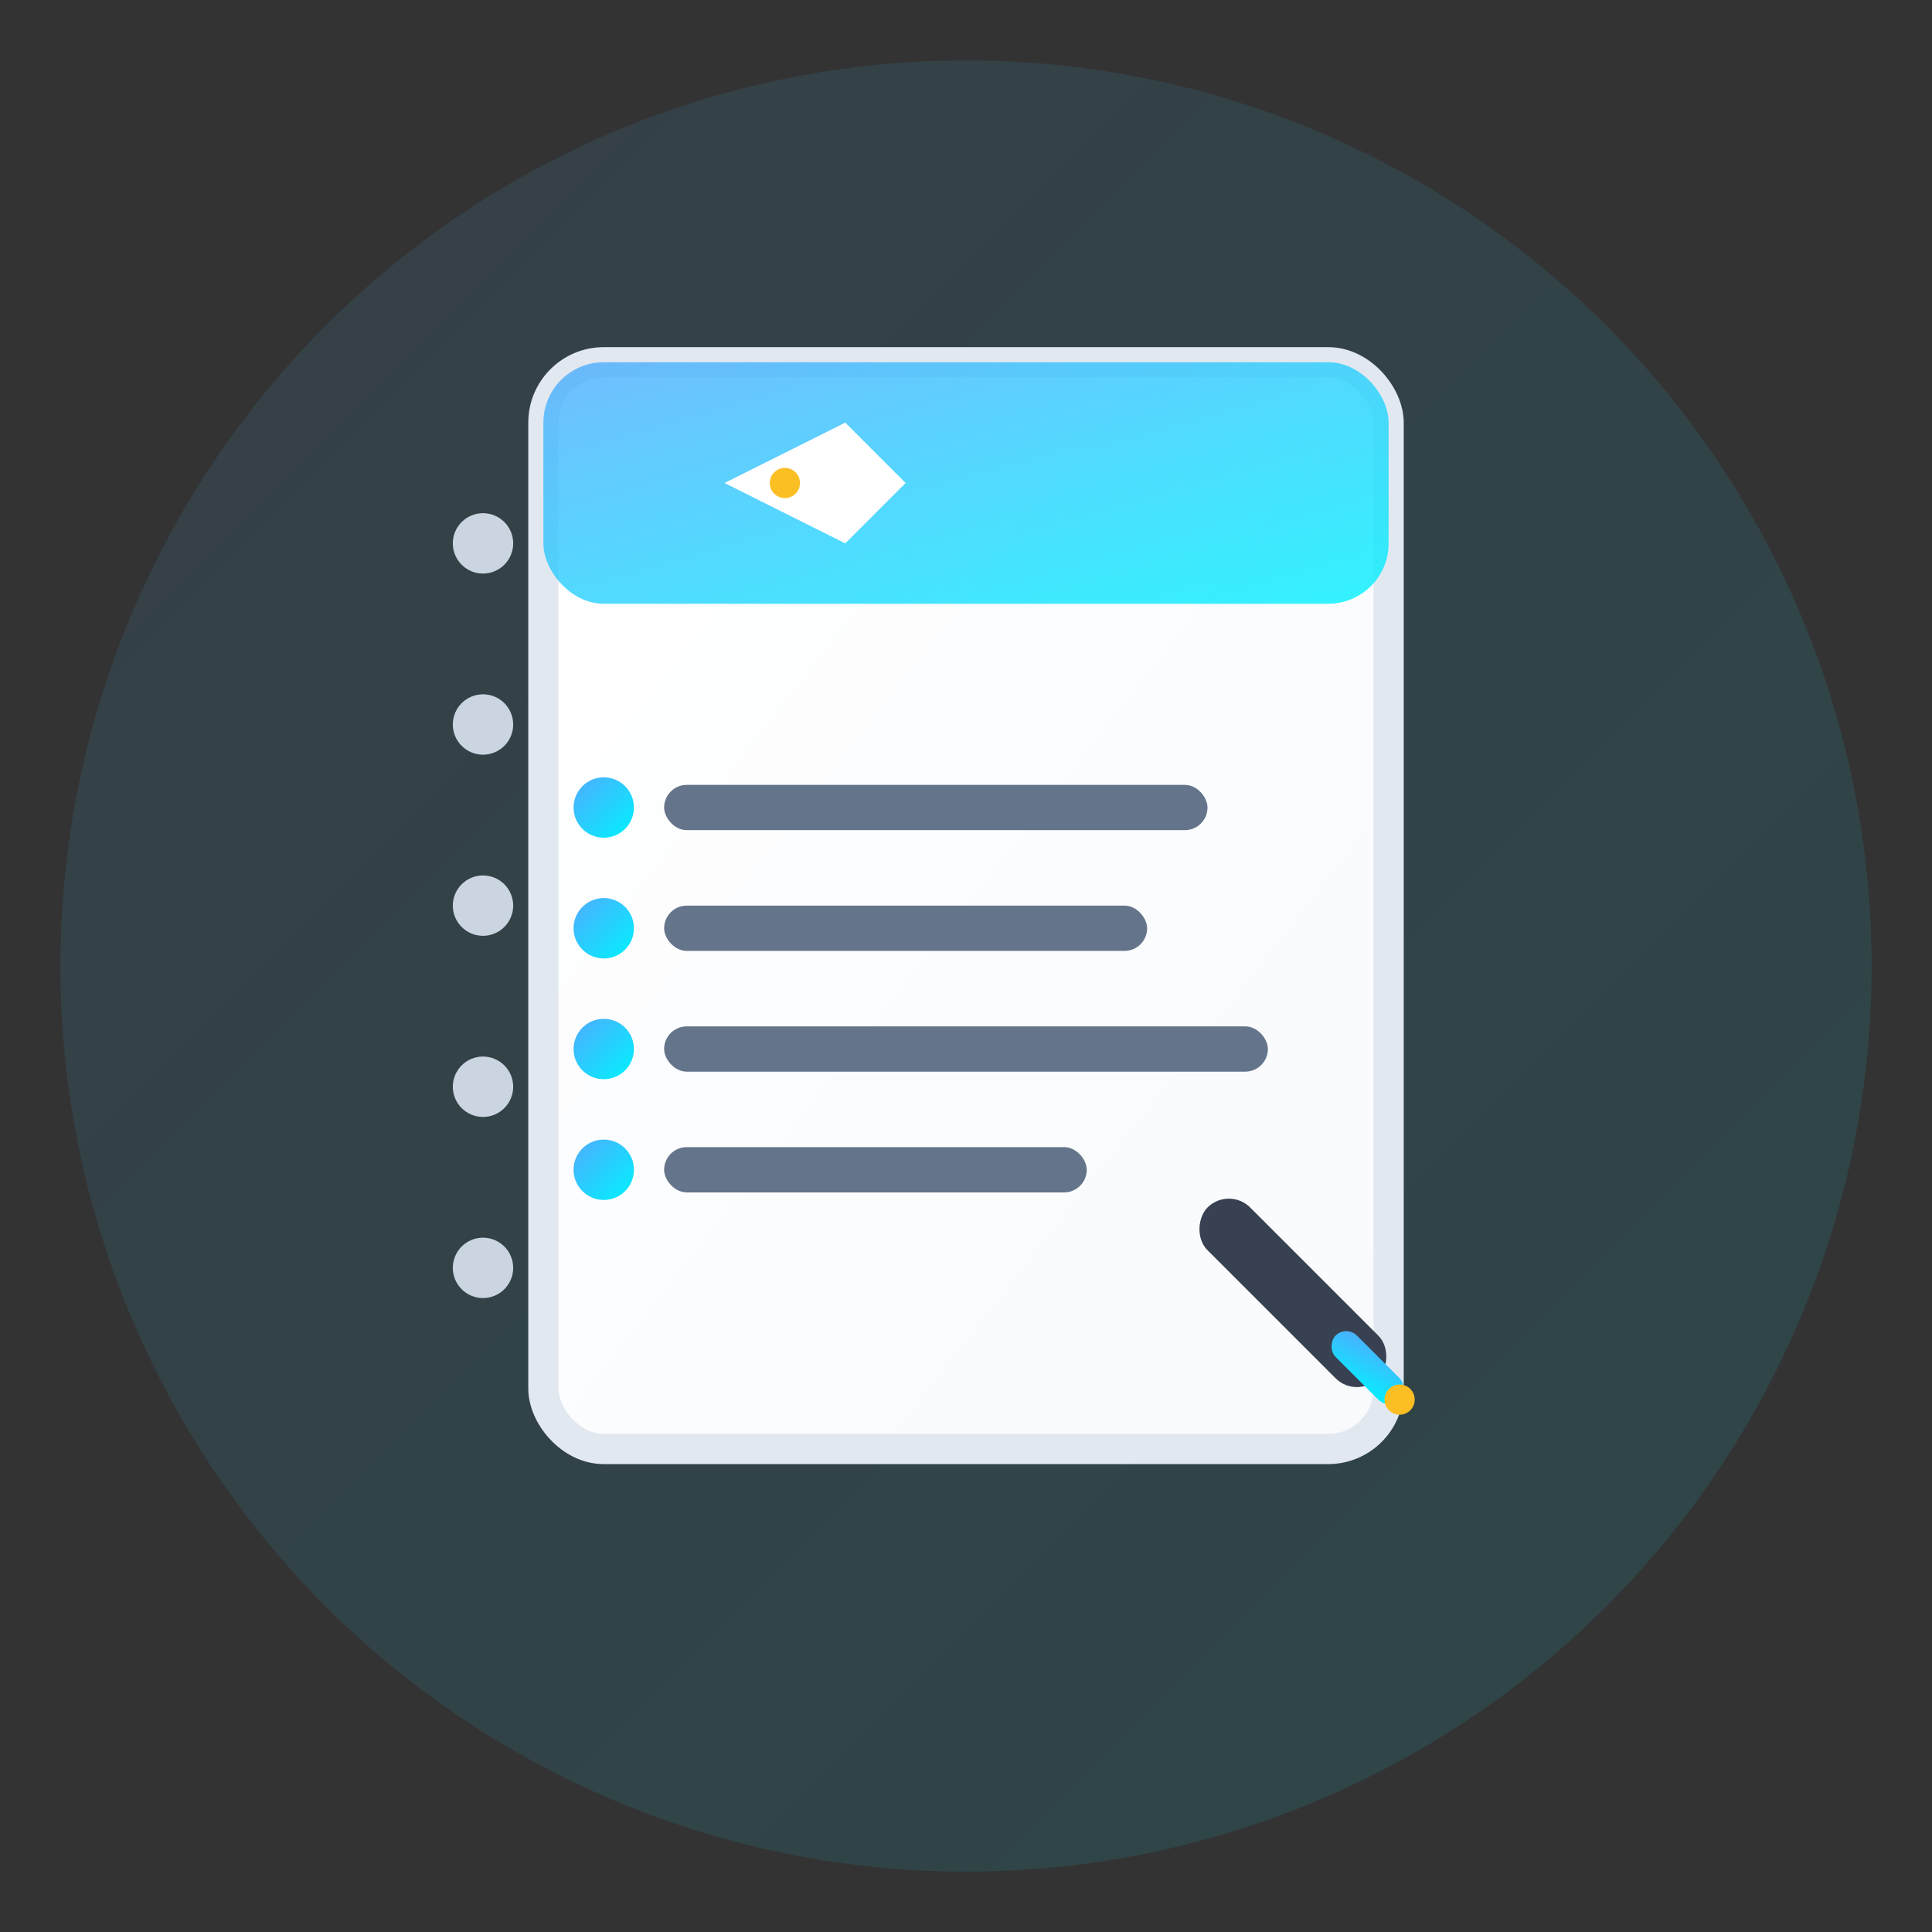 <svg xmlns="http://www.w3.org/2000/svg" viewBox="0 0 64 64" width="64" height="64">
  <rect x="0" y="0" width="64" height="64" fill="#333333" stroke="none"/>
  <defs>
    <linearGradient id="notesGrad" x1="0%" y1="0%" x2="100%" y2="100%">
      <stop offset="0%" style="stop-color:#4facfe;stop-opacity:1" />
      <stop offset="100%" style="stop-color:#00f2fe;stop-opacity:1" />
    </linearGradient>
    <linearGradient id="paperGrad" x1="0%" y1="0%" x2="100%" y2="100%">
      <stop offset="0%" style="stop-color:#ffffff;stop-opacity:1" />
      <stop offset="100%" style="stop-color:#f8fafc;stop-opacity:1" />
    </linearGradient>
  </defs>
  
  <!-- 背景圆形 -->
  <circle cx="32" cy="32" r="30" fill="url(#notesGrad)" opacity="0.1"/>
  
  <!-- 文档背景 -->
  <rect x="18" y="12" width="28" height="36" rx="2" fill="url(#paperGrad)" stroke="#e2e8f0" stroke-width="1"/>
  
  <!-- 文档顶部标题栏 -->
  <rect x="18" y="12" width="28" height="8" rx="2" fill="url(#notesGrad)" opacity="0.8"/>
  
  <!-- 火箭图标 -->
  <g transform="translate(22, 14)">
    <path d="M2 2 L6 0 L8 2 L6 4 Z" fill="white"/>
    <circle cx="4" cy="2" r="0.5" fill="#fbbf24"/>
  </g>
  
  <!-- 文本行 -->
  <g fill="#64748b">
    <rect x="22" y="26" width="18" height="1.5" rx="0.75"/>
    <rect x="22" y="30" width="16" height="1.5" rx="0.75"/>
    <rect x="22" y="34" width="20" height="1.5" rx="0.75"/>
    <rect x="22" y="38" width="14" height="1.5" rx="0.75"/>
  </g>
  
  <!-- 项目符号 -->
  <g fill="url(#notesGrad)">
    <circle cx="20" cy="26.75" r="1"/>
    <circle cx="20" cy="30.75" r="1"/>
    <circle cx="20" cy="34.75" r="1"/>
    <circle cx="20" cy="38.75" r="1"/>
  </g>
  
  <!-- 笔记本螺旋装订 -->
  <g fill="#cbd5e1">
    <circle cx="16" cy="18" r="1"/>
    <circle cx="16" cy="24" r="1"/>
    <circle cx="16" cy="30" r="1"/>
    <circle cx="16" cy="36" r="1"/>
    <circle cx="16" cy="42" r="1"/>
  </g>
  
  <!-- 钢笔 -->
  <g transform="translate(40, 40) rotate(45)">
    <rect x="0" y="-1" width="8" height="2" rx="1" fill="#374151"/>
    <rect x="6" y="-0.5" width="3" height="1" rx="0.5" fill="url(#notesGrad)"/>
    <circle cx="9" cy="0" r="0.5" fill="#fbbf24"/>
  </g>
</svg>